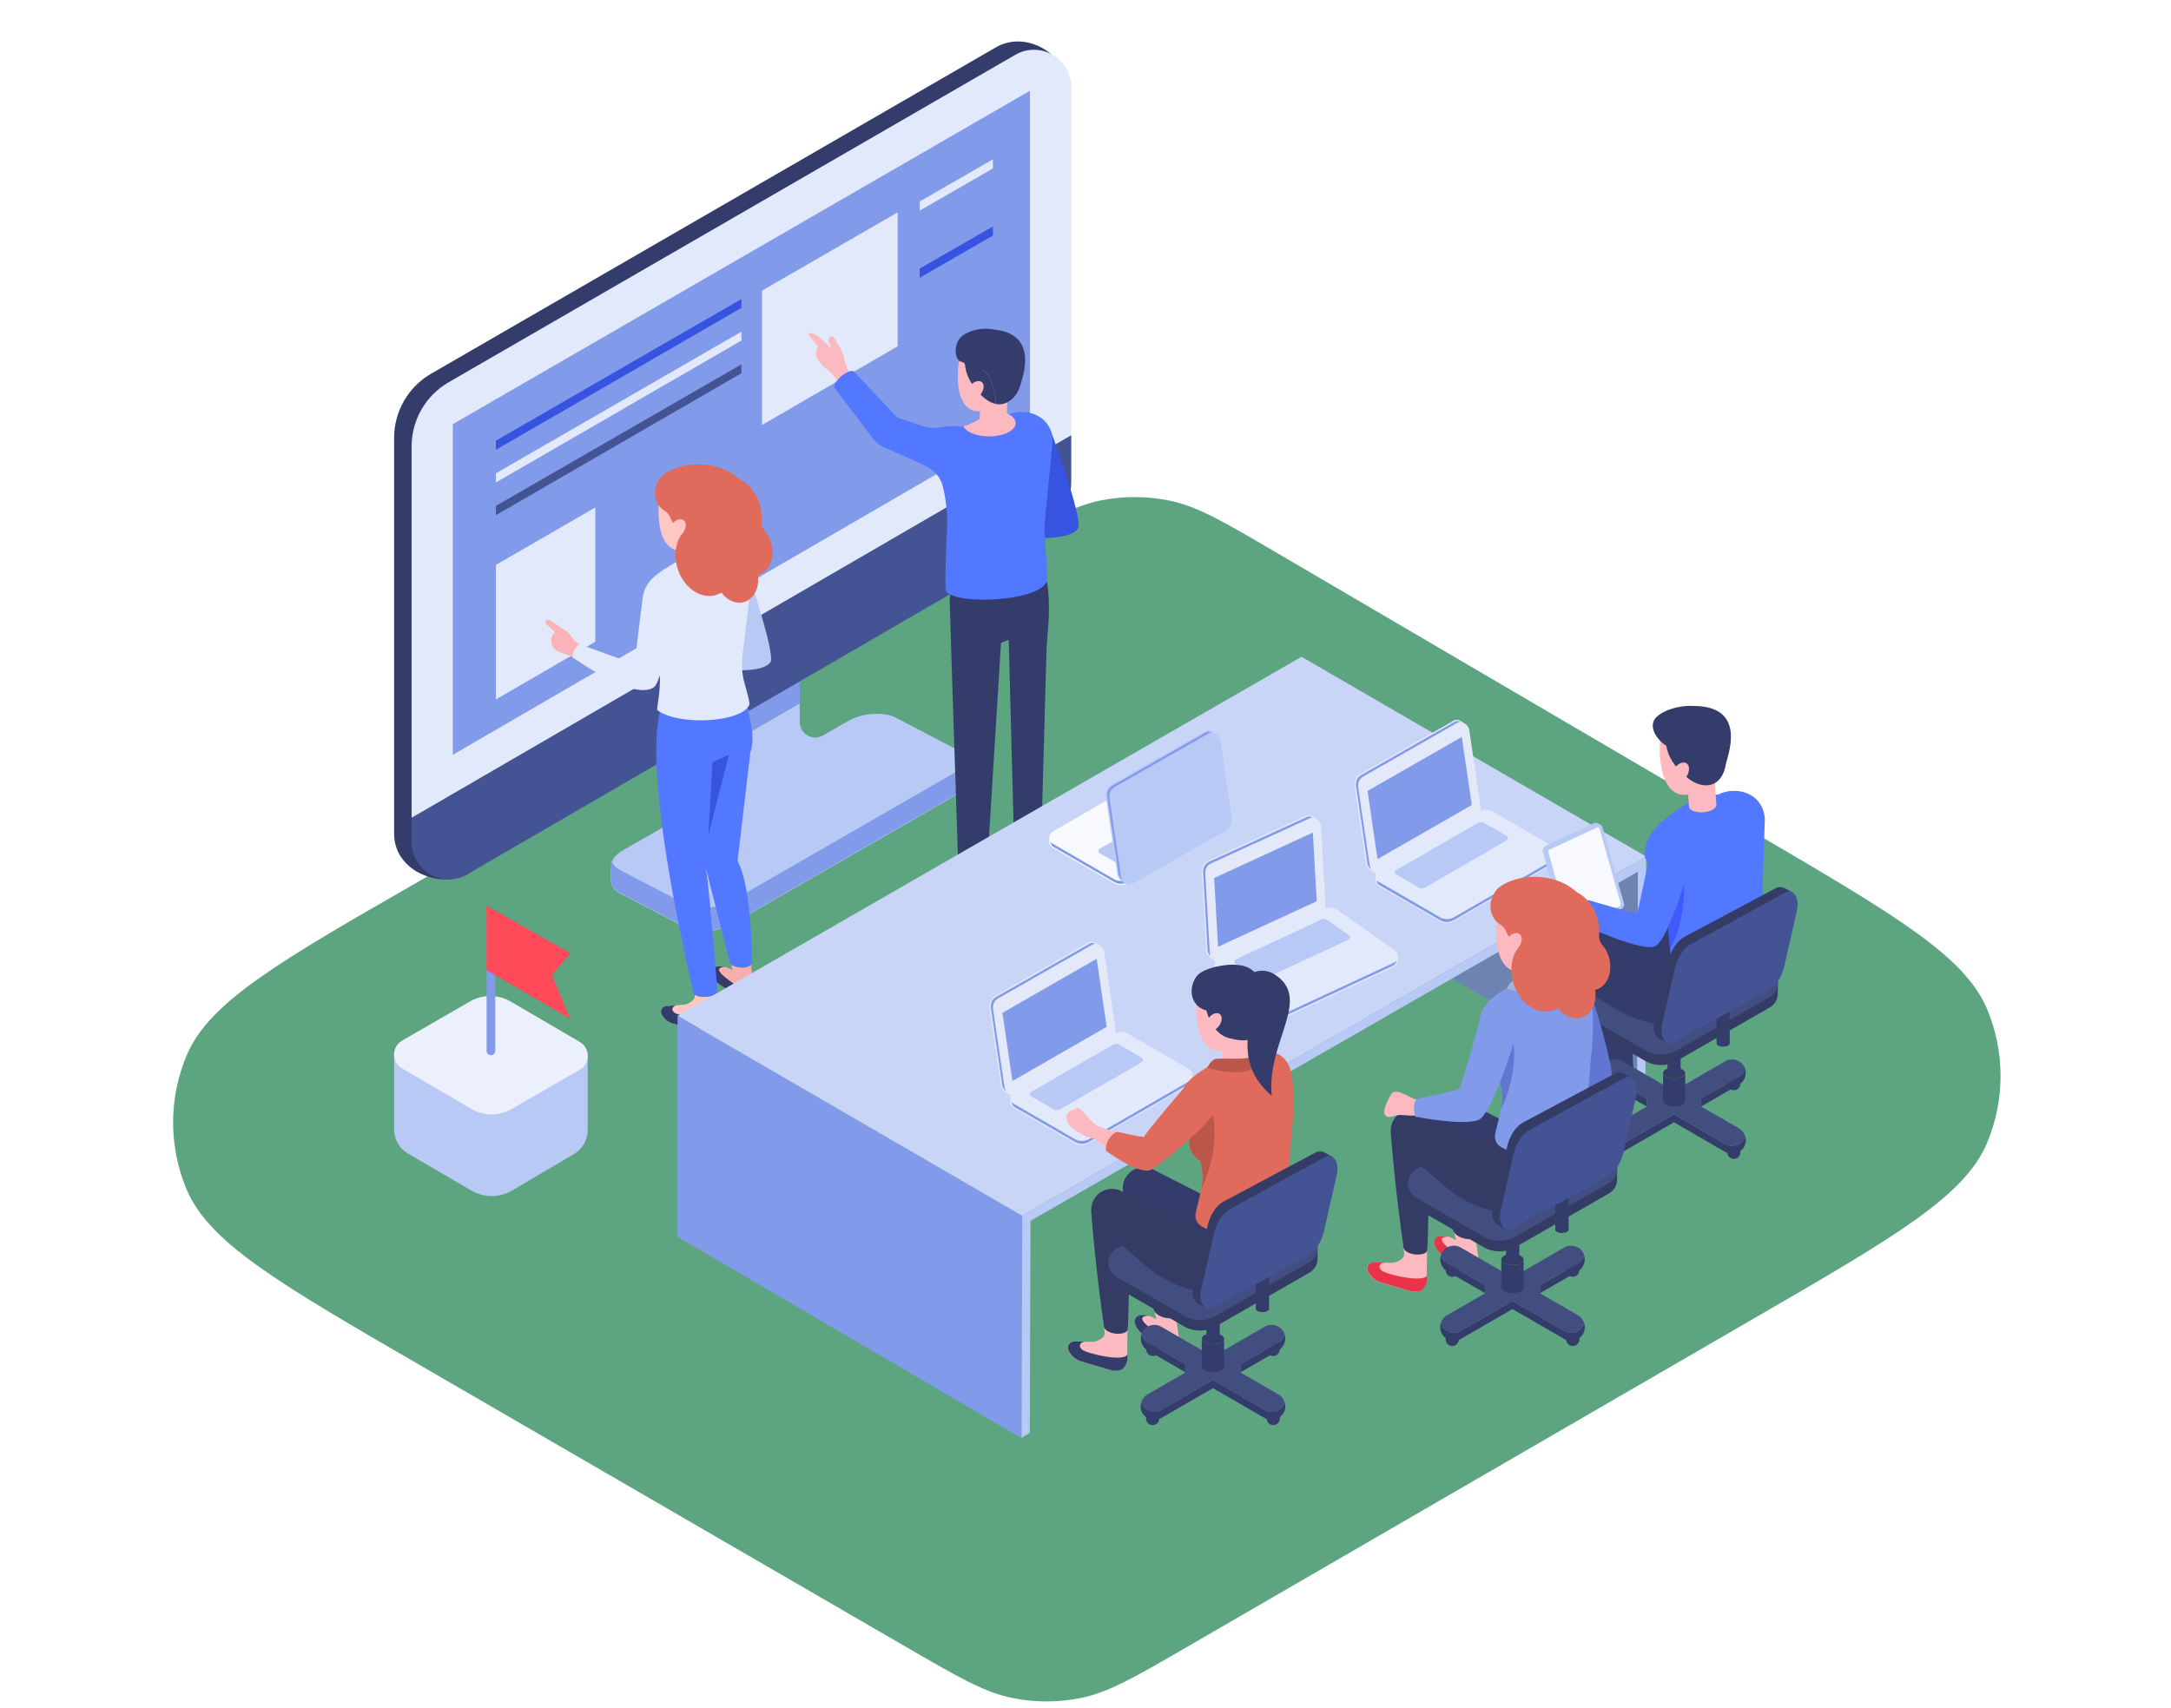 <svg width="314" height="247" viewBox="0 0 314 247" fill="none" xmlns="http://www.w3.org/2000/svg">
<g filter="url(#filter0_d_2_1159)">
<path d="M60.903 122.302L143.876 74.689C151.45 70.343 155.236 68.17 159.267 67.373C162.543 66.726 165.915 66.741 169.185 67.418C173.209 68.252 176.976 70.459 184.509 74.873L254.036 115.613C274.155 127.402 284.214 133.297 287.431 141.033C290.001 147.215 289.984 154.169 287.384 160.339C284.131 168.06 274.043 173.906 253.868 185.598L253.868 185.598L171.675 233.23L171.675 233.23C164.123 237.606 160.348 239.794 156.322 240.608C153.05 241.27 149.679 241.269 146.407 240.607C142.381 239.792 138.606 237.604 131.055 233.226L60.748 192.467C40.394 180.667 30.217 174.767 26.971 167.001C24.378 160.797 24.393 153.81 27.014 147.618C30.294 139.866 40.497 134.012 60.903 122.302L60.903 122.302Z" fill="#5DA481"/>
</g>
<g clip-path="url(#clip0_2_1159)">
<path d="M88.371 125.643L88.428 125.585C88.199 124.729 88.771 123.758 90.114 122.987L98.275 118.304C99.661 117.505 100.519 116.02 100.519 114.421V110.509L115.668 101.728V104.441C115.668 106.168 117.54 107.239 119.027 106.383L122.628 104.312C124.701 103.113 127.816 102.899 129.574 103.813L139.064 108.781C139.864 109.195 140.222 109.795 140.207 110.423C140.222 110.423 140.222 112.679 140.222 112.679C140.222 113.436 139.593 114.249 138.435 114.92L105.978 133.609C103.906 134.808 100.79 135.023 99.032 134.109L89.528 129.14C88.028 128.227 88.342 126.985 88.342 125.671L88.371 125.643Z" fill="#B8C9F5"/>
<path d="M100.519 108.61V95.532L115.668 88.165V101.714L100.519 110.495V108.61Z" fill="#819BEA"/>
<path d="M100.505 108.667V95.589L103.034 94.361V112.893C103.034 114.492 102.177 115.977 100.79 116.776L99.032 117.79C99.962 116.948 100.519 115.749 100.519 114.478V108.667H100.505Z" fill="#81A0EA"/>
<path d="M88.428 125.543C88.356 125.243 88.399 124.929 88.514 124.615C88.671 125.043 88.985 125.429 89.543 125.771L99.047 130.74C100.805 131.668 103.92 131.439 105.993 130.24L138.45 111.551C139.336 111.037 139.907 110.438 140.122 109.838C140.179 110.009 140.207 110.181 140.207 110.352C140.222 110.352 140.222 112.608 140.222 112.608C140.222 113.364 139.593 114.178 138.435 114.849L105.978 133.538C103.906 134.737 100.79 134.951 99.032 134.038L89.528 129.069C88.028 128.141 88.342 126.913 88.342 125.6L88.399 125.543H88.428Z" fill="#819BEA"/>
<path d="M154.456 12.568L152.413 68.334C152.413 72.175 150.369 75.715 147.053 77.643L67.619 126.442C64.032 128.527 57 126.285 57 120.546V63.351C57 59.511 59.044 55.956 62.374 54.043L144.324 6.685C149.04 4.344 154.456 8.413 154.456 12.568Z" fill="#343C6B"/>
<path d="M154.942 62.923V69.576C154.942 73.417 152.899 76.957 149.583 78.885L67.619 126.442C64.032 128.527 59.53 125.942 59.53 121.788V118.29L154.942 62.923Z" fill="#445393"/>
<path d="M59.53 64.593C59.53 60.753 61.573 57.198 64.903 55.285L146.853 7.927C150.44 5.857 154.942 8.441 154.942 12.582V62.923L59.53 118.29V64.593Z" fill="#E2E9FB"/>
<path d="M148.968 13.124V60.739L65.489 109.181V61.352L148.968 13.124Z" fill="#819BEA"/>
<path d="M71.721 81.712V101.171L86.098 92.834V73.402L71.721 81.712Z" fill="#E2E9FB"/>
<path d="M129.832 30.714L110.223 42.035V61.467L129.832 50.088V30.714Z" fill="#E2E9FB"/>
<path d="M107.236 43.249L71.721 63.737V65.064L107.236 44.534V43.249Z" fill="#3754E0"/>
<path d="M107.236 47.975L71.721 68.463V69.79L107.236 49.26V47.975Z" fill="#E2E9FB"/>
<path d="M107.236 52.7L71.721 73.174V74.516L107.236 53.985V52.7Z" fill="#445393"/>
<path d="M143.609 23.047V24.36L133.019 30.471V29.143L143.609 23.047Z" fill="#E2E9FB"/>
<path d="M143.609 32.755V34.069L133.019 40.179V38.852L143.609 32.755Z" fill="#3754E0"/>
<path d="M118.141 50.502C118.227 50.345 118.298 50.217 118.298 50.217C118.141 49.745 116.812 48.546 117.026 48.289C117.641 47.504 120.299 50.516 120.299 50.516C120.299 50.516 120.013 49.703 119.899 49.446C119.77 49.146 119.87 48.817 120.042 48.703C120.37 48.475 120.728 48.874 120.799 49.089L121.785 50.845C121.914 51.087 122.014 51.344 122.057 51.601L122.157 52.13C122.271 52.715 122.771 53.772 122.914 54.171L122.285 56.556C122.142 56.213 120.513 54.214 120.227 53.971C119.813 53.643 119.37 53.286 118.998 52.886C118.998 52.886 118.098 51.944 118.041 51.473C117.955 51.13 118.012 50.773 118.169 50.473L118.141 50.502Z" fill="#FCBAC0"/>
<path d="M143.923 122.816C143.923 122.816 143.923 123.815 145.152 124.715C145.324 124.843 145.567 125 145.81 125.157C146.51 125.6 147.439 126.399 148.039 126.97C148.368 127.284 148.754 127.513 149.254 127.527C149.997 127.57 150.655 127.327 150.569 126.199C150.569 126.128 150.555 125.985 150.54 125.857L150.512 125.671C150.498 125.585 150.455 123.501 150.44 123.458C150.355 123.829 149.826 122.359 149.497 122.345C149.011 122.316 149.068 123.487 148.74 123.187C148.139 122.616 147.511 122.873 145.867 122.045L145.553 121.988C144.281 121.845 144.081 122.259 143.952 122.644C143.938 122.701 143.923 122.759 143.909 122.816H143.923Z" fill="#445393"/>
<path d="M134.333 127.97C134.333 127.97 135.491 127.855 135.877 127.841C136.777 127.813 138.764 127.242 139.379 127.67C140.079 128.155 141.651 128.569 141.665 127.256L142.566 127.541C142.58 127.827 142.666 129.44 142.666 129.554C142.694 130.04 142.594 130.525 142.337 130.939C141.737 131.867 139.907 131.325 138.85 131.111L135.705 130.682C134.562 130.454 133.819 129.654 133.605 128.955C133.547 128.484 133.876 128.055 134.333 127.97Z" fill="#445393"/>
<path d="M151.026 82.84L151.398 84.196C151.484 84.539 151.555 84.881 151.584 85.224C151.741 86.852 151.755 88.493 151.641 90.135L151.369 93.719L150.555 123.13C150.641 124.315 146.682 124.429 146.696 123.016L145.896 92.534L144.781 92.976L142.651 127.399C142.651 128.612 138.707 128.726 138.664 127.27C138.664 127.27 137.492 92.291 137.363 86.794C137.263 82.925 144.295 83.968 144.295 83.796L140.651 80.955L150.998 82.854L151.026 82.84Z" fill="#343C6B"/>
<path d="M141.194 76.957C141.194 76.957 154.099 79.256 155.914 76.429C156.729 75.159 151.941 62.209 151.941 62.209L150.798 60.796L147.568 61.724C147.139 61.838 146.51 61.195 146.51 61.195C147.039 62.923 149.826 71.375 150.483 73.345C150.583 73.659 141.051 74.302 141.051 74.302C141.78 74.502 141.88 76.658 141.194 76.957Z" fill="#3754E0"/>
<path d="M151.098 77.143L151.484 83.711C151.312 87.037 137.892 87.651 136.82 85.424C136.62 84.996 136.82 79.884 136.977 76.529C137.063 74.588 136.892 72.632 136.449 70.718C136.42 70.633 136.406 70.533 136.377 70.433C136.091 69.177 135.262 68.12 134.119 67.535C132.461 66.678 129.017 65.236 127.916 64.736C127.23 64.436 126.644 63.951 126.201 63.351L120.742 56.17C120.142 55.442 122.771 53.186 123.486 53.729L129.803 60.41L133.476 61.624C134.291 61.895 135.148 61.967 135.977 61.809C137.592 61.495 139.236 61.724 139.336 61.681C139.893 61.524 140.436 61.281 140.951 60.996C141.379 60.753 141.694 60.582 141.694 60.582L141.765 60.553L144.009 59.354L144.181 59.268C144.266 59.225 144.638 59.397 145.01 59.568C145.395 59.754 145.781 59.939 145.91 59.939C146.424 59.754 146.939 59.639 147.439 59.596C147.639 59.582 147.839 59.596 148.039 59.596C150.183 59.697 152.327 61.153 152.227 64.022L151.112 75.487C151.055 76.044 151.055 76.572 151.084 77.129L151.098 77.143Z" fill="#5278FF"/>
<path d="M146.896 61.21C146.896 62.266 145.181 63.123 143.052 63.123C141.265 63.123 139.75 62.509 139.336 61.681C139.893 61.51 140.436 61.281 140.951 60.996C141.379 60.753 141.694 60.582 141.694 60.582L141.765 60.553L144.009 59.354C144.366 59.397 144.709 59.468 145.024 59.554C145.367 59.654 145.667 59.782 145.924 59.925C146.539 60.267 146.896 60.71 146.896 61.196V61.21Z" fill="#FCBAC0"/>
<path d="M138.707 56.498C139.35 59.682 141.465 59.982 143.452 59.026C145.667 57.955 147.025 55.356 147.153 53.457C147.353 50.559 145.524 48.675 143.123 48.503C137.649 48.132 138.478 55.399 138.707 56.498V56.498Z" fill="#FCBAC0"/>
<path d="M145.81 54.999L145.581 61.31C145.581 61.609 145.281 61.881 144.781 62.038C143.909 62.323 142.694 62.209 142.051 61.767C141.794 61.581 141.68 61.381 141.68 61.167L141.894 54.856L145.796 54.999H145.81Z" fill="#FCBAC0"/>
<path d="M143.295 52.529C142.594 53.443 141.565 53.914 140.579 53.871C140.265 53.871 139.95 53.086 139.55 52.615C139.293 52.315 138.893 52.329 138.721 52.187C138.006 51.558 137.906 49.274 139.493 48.36C141.051 47.461 142.623 47.447 143.709 47.661C143.866 47.689 142.851 48.175 142.98 48.275C144.223 49.217 144.352 51.13 143.295 52.529Z" fill="#343C6B"/>
<path d="M143.938 57.284L143.466 55.399C143.337 54.899 143.094 54.443 142.751 54.071C142.394 53.686 141.951 53.4 141.451 53.229L139.564 52.615C139.679 54.2 140.35 55.513 141.822 57.069C142.537 57.812 143.294 58.269 144.023 58.426V58.126C144.038 57.84 144.023 57.555 143.952 57.284H143.938Z" fill="#343C6B"/>
<path d="M143.709 47.661C141.408 47.447 139.536 49.345 139.521 52.115C139.521 52.286 139.521 52.444 139.55 52.615L141.437 53.229C141.937 53.386 142.394 53.686 142.737 54.071C143.08 54.442 143.337 54.913 143.452 55.399L143.923 57.283C143.995 57.555 144.023 57.84 144.009 58.126V58.426C145.41 58.74 147.025 57.698 147.568 55.727C147.854 54.685 150.369 48.26 143.695 47.661H143.709Z" fill="#343C6B"/>
<path d="M140.279 55.827C139.75 56.484 139.664 57.283 140.093 57.626C140.522 57.969 141.294 57.712 141.808 57.069C142.337 56.413 142.423 55.613 141.994 55.27C141.565 54.928 140.793 55.185 140.279 55.827Z" fill="#FCBAC0"/>
<path d="M101.248 110.452L102.12 124.886C102.162 125.671 102.291 126.456 102.52 127.213L105.95 140.334C105.55 140.091 104.964 139.82 104.563 139.791C104.421 139.791 104.278 139.777 104.135 139.777H103.892C103.477 139.777 103.134 140.048 103.006 140.434C102.991 140.491 102.977 140.548 102.963 140.605C102.963 140.605 102.963 141.576 104.149 142.447C104.32 142.575 104.549 142.718 104.792 142.875C105.464 143.303 106.093 143.789 106.664 144.346C106.993 144.645 107.35 144.86 107.836 144.888C108.565 144.931 109.151 144.331 109.108 143.603C109.108 143.532 109.094 143.403 109.08 143.261L109.051 143.089C109.051 143.018 109.037 142.975 109.023 142.918C108.98 142.618 108.922 142.275 108.88 141.961C108.765 141.248 108.694 140.534 108.665 139.82C108.508 136.707 108.008 128.884 106.679 124.543L108.522 108.867L101.248 110.437V110.452Z" fill="#F8AFAC"/>
<path d="M96.317 145.531L98.647 145.345C99.275 145.345 99.876 145.059 100.29 144.588C100.476 144.374 100.547 144.089 100.49 143.803C99.204 138.206 92.773 108.41 95.974 101.657C99.561 94.104 107.336 100.115 107.336 100.115C107.336 100.115 109.68 105.655 108.522 108.881C107.493 111.779 102.963 112.979 102.963 112.979L102.162 126.071C102.934 130.768 103.62 145.131 103.877 146.516C103.992 147.144 103.863 148.015 103.606 148.415C103.02 149.286 101.705 148.986 100.676 148.772L97.646 148.172C96.531 147.943 95.802 147.173 95.602 146.487C95.545 146.03 95.86 145.616 96.317 145.531V145.531Z" fill="#FEC7C4"/>
<path d="M102.991 140.448C102.991 140.448 102.963 140.562 102.948 140.619C102.948 140.619 102.948 141.205 103.506 141.876C103.463 141.262 103.42 140.619 103.377 139.948C103.191 140.062 103.049 140.234 102.977 140.448H102.991Z" fill="#535873"/>
<path d="M102.948 140.605C102.948 140.605 102.948 141.576 104.135 142.447C104.306 142.575 104.535 142.718 104.778 142.875C105.45 143.303 106.078 143.789 106.65 144.346C106.979 144.645 107.336 144.86 107.822 144.888C108.551 144.931 109.194 144.688 109.094 143.603C109.094 143.532 109.08 143.403 109.065 143.261L109.037 143.089C109.023 143.004 109.023 142.961 109.008 142.918C108.922 143.289 108.522 143.375 108.208 143.36C107.736 143.332 107.307 143.218 106.993 142.918C106.407 142.375 102.262 140.005 104.835 139.848L104.535 139.805C103.306 139.663 103.106 140.062 102.977 140.448C102.963 140.505 102.948 140.562 102.934 140.619L102.948 140.605Z" fill="#343C6B"/>
<path d="M108.522 108.881C108.98 107.596 108.894 105.954 108.608 104.441C108.194 102.128 107.336 100.115 107.336 100.115C107.336 100.115 99.847 94.261 95.974 101.657C95.602 102.371 95.331 103.299 95.174 104.427C93.487 115.363 100.319 143.689 100.319 143.689C100.419 143.889 100.676 144.032 101.005 144.117C101.062 144.146 101.133 144.16 101.191 144.16C102.062 144.317 103.32 144.132 103.777 143.575C103.777 143.575 102.634 128.869 102.162 126.057V125.7C102.248 126.199 102.362 126.699 102.505 127.199L105.621 139.42C105.764 139.591 106.107 139.763 106.521 139.863L106.722 139.906C107.45 140.048 108.336 139.977 108.737 139.434C108.737 139.434 108.851 128.641 106.679 124.529L108.522 108.853V108.881Z" fill="#5278FF"/>
<path d="M102.448 120.817L103.049 110.223L105.421 109.181L102.448 120.817Z" fill="#3754E0"/>
<path d="M96.317 145.531L97.803 145.402C97.203 145.573 97.003 146.116 97.618 146.53C98.304 147.001 103.849 147.786 103.877 146.501C103.906 146.758 103.92 146.958 103.92 147.058C103.949 147.529 103.849 148.001 103.606 148.4C103.034 149.314 101.705 148.971 100.676 148.757L97.646 148.158C96.531 147.929 95.802 147.158 95.602 146.473C95.545 146.016 95.86 145.602 96.317 145.516V145.531Z" fill="#343C6B"/>
<path d="M97.903 95.946C97.903 95.946 109.709 98.33 111.438 95.775C112.21 94.632 107.936 82.04 107.936 82.04L107.065 81.298L104.078 82.083C103.677 82.183 103.12 81.569 103.12 81.569C103.577 83.168 105.95 90.992 106.507 92.819C106.593 93.105 97.818 93.505 97.818 93.505C98.475 93.704 98.532 95.689 97.889 95.946H97.903Z" fill="#B8C9F5"/>
<path d="M102.963 81.64C102.348 82.326 101.491 82.768 100.547 82.868C100.133 82.868 99.733 82.811 99.347 82.711C98.632 82.511 97.403 82.111 96.789 81.912C96.989 81.783 97.203 81.654 97.418 81.526L98.161 81.098L100.848 79.541L102.534 80.127C103.163 80.341 103.392 81.141 102.948 81.64H102.963Z" fill="#FBB2B8"/>
<path d="M95.517 76.643C96.303 79.913 98.504 80.141 100.519 79.085C102.777 77.9 104.078 75.159 104.149 73.188C104.249 70.19 102.291 68.291 99.804 68.206C94.116 68.02 95.245 75.515 95.517 76.643V76.643Z" fill="#FEC7C4"/>
<path d="M102.82 74.83V81.383C102.82 81.683 102.534 81.983 102.019 82.168C101.119 82.497 99.861 82.411 99.19 81.983C98.918 81.812 98.79 81.597 98.79 81.383V74.83H102.82V74.83Z" fill="#FBB2B8"/>
<path d="M84.898 93.619L83.64 95.66C82.897 95.147 82.44 94.818 82.44 94.818C82.097 94.732 81.339 94.547 80.624 94.19C79.653 93.69 79.41 92.391 80.139 91.577L80.267 91.434C80.267 91.434 79.381 90.635 79.181 90.449C78.952 90.249 78.852 90.021 78.938 89.85C79.124 89.521 79.467 89.678 79.753 89.864C80.296 90.235 81.925 91.32 81.925 91.32C82.139 91.477 82.325 91.649 82.483 91.863L82.783 92.277C83.126 92.734 83.583 93.091 84.112 93.305C84.112 93.305 84.398 93.433 84.883 93.633L84.898 93.619Z" fill="#FBB2B8"/>
<path d="M107.708 92.248L108.122 88.765L108.694 84.025C108.722 80.684 106.436 79.342 104.135 79.642C103.692 79.699 103.249 79.813 102.82 79.999C102.634 80.07 101.276 79.313 101.091 79.413L100.862 79.542L98.732 80.769L98.161 81.098L97.418 81.526C97.203 81.655 97.003 81.783 96.789 81.912L96.66 81.983C95.617 82.611 94.759 83.211 94.13 83.91C93.501 84.61 93.087 85.424 92.944 86.495C92.944 86.495 91.944 94.832 91.772 95.789C91.701 96.189 83.855 93.162 83.855 93.162C83.34 93.348 82.711 94.547 82.84 95.075C82.84 95.075 91.672 101.528 94.602 99.387C94.859 99.201 95.145 98.559 95.431 97.659C95.545 100.215 94.974 102.285 95.059 102.713C98.218 105.069 107.336 104.484 108.379 101.943C108.522 101.6 107.751 99.187 107.522 98.159C107.079 96.203 107.465 94.219 107.708 92.22V92.248Z" fill="#E2E9FB"/>
<path d="M95.445 69.219C96.932 67.206 102.634 65.95 106.564 68.977C106.764 69.134 106.936 69.319 107.165 69.433C108.151 69.962 109.037 70.89 109.594 72.146C110.08 73.231 110.252 74.373 110.152 75.43C110.109 75.93 110.28 76.401 110.609 76.786C110.88 77.1 111.123 77.471 111.309 77.9C112.095 79.642 111.781 81.626 110.638 82.611C110.495 82.725 110.352 82.84 110.194 82.925C110.009 83.025 109.809 83.111 109.608 83.154C109.809 84.51 109.423 85.824 108.551 86.566C108.408 86.68 108.265 86.794 108.108 86.88C106.864 87.565 105.321 87.037 104.335 85.709C104.292 85.738 104.249 85.766 104.192 85.795C102.134 86.923 99.504 85.666 98.289 82.997C97.517 81.269 97.517 79.356 98.204 77.928C98.318 77.7 98.447 77.486 98.575 77.272C97.861 76.572 97.303 75.701 96.932 74.83C96.774 74.445 96.503 74.116 96.145 73.902C96.074 73.859 96.003 73.817 95.945 73.774C94.573 72.803 94.316 70.733 95.445 69.191V69.219Z" fill="#E06A5B"/>
<path d="M97.117 75.901C96.589 76.6 96.531 77.428 96.989 77.771C97.446 78.114 98.232 77.828 98.747 77.129C99.275 76.429 99.333 75.601 98.875 75.258C98.418 74.916 97.632 75.201 97.117 75.901Z" fill="#FEC7C4"/>
</g>
<g clip-path="url(#clip1_2_1159)">
<path d="M85 152.744L82.257 153.841L73.796 148.884C71.991 147.839 69.779 147.839 67.974 148.884L59.62 153.7L57 152.531V163.368C57 164.802 57.761 166.13 59 166.856L68.204 172.221C70.009 173.266 72.221 173.266 74.026 172.221L83.018 166.927C84.257 166.201 85 164.873 85 163.456V152.726V152.744Z" fill="#B8C9F5"/>
<path d="M83.832 154.744L74.009 160.411C72.204 161.455 69.991 161.455 68.186 160.411L58.168 154.55C56.611 153.647 56.611 151.416 58.168 150.513L67.991 144.846C68.664 144.457 69.389 144.209 70.15 144.121C70.646 144.05 71.159 144.05 71.655 144.121C72.398 144.209 73.142 144.457 73.814 144.846L83.85 150.707C84.115 150.867 84.345 151.061 84.522 151.292C85.354 152.354 85.142 154.001 83.85 154.744H83.832Z" fill="#EBF0FC"/>
<path d="M71 152.637C71.354 152.637 71.637 152.354 71.637 152V133.868L70.38 133.196V152C70.38 152.354 70.664 152.637 71.018 152.637H71Z" fill="#819BEA"/>
<path d="M70.363 131V140.314L82.487 147.379L79.832 141.075L82.487 137.87L70.363 131Z" fill="#FF4A59"/>
</g>
<path d="M231.311 121.455L203.257 137.744L236.791 156.771L236.907 124.611L231.311 121.455Z" fill="#6D83B1"/>
<path d="M98 146.939V178.91L147.729 208L147.845 175.855L98 146.939Z" fill="#819BEA"/>
<path d="M238.092 123.902L188.247 95L98 146.939L147.845 175.855L238.092 123.902Z" fill="#C8D5F7"/>
<path d="M147.845 175.855L147.744 207.986L148.944 207.247L149.045 176.593L236.892 126.088L236.791 156.771L237.991 156.032L238.092 123.902L147.845 175.855Z" fill="#B8C9F5"/>
<path d="M144.779 156.988L143.145 145.896C143.03 145.1 143.319 144.405 143.912 144.058L157.49 136.311C157.794 136.137 158.155 136.181 158.473 136.369L158.531 136.412L158.864 136.629C159.283 136.818 159.645 137.238 159.717 137.73L161.337 148.792C161.452 149.574 161.163 150.269 160.57 150.617L146.992 158.392C146.703 158.566 146.341 158.523 146.023 158.349C146.023 158.364 145.43 157.987 145.43 157.987C145.098 157.77 144.823 157.408 144.765 156.988H144.779Z" fill="#E4E9F9"/>
<path d="M143.319 145.911C143.203 145.187 143.478 144.535 144.027 144.231L157.606 136.485C157.736 136.412 157.866 136.383 158.025 136.398C158.155 136.398 158.3 136.456 158.416 136.528C158.271 136.528 158.141 136.557 158.011 136.629L144.432 144.376C143.767 144.752 143.521 145.259 143.666 146.215L145.3 157.306C145.329 157.495 145.401 157.668 145.502 157.828C145.213 157.639 145.011 157.335 144.967 157.002L143.333 145.911H143.319Z" fill="#819BEA"/>
<path d="M160.064 148.532L158.618 138.686L144.982 146.505L146.428 156.365L160.064 148.532Z" fill="#819BEA"/>
<path d="M146.139 158.841C146.139 158.479 146.298 158.117 146.645 157.915L149.768 156.105L158.546 151.022L161.12 149.531C161.756 149.169 162.522 149.169 163.159 149.531L171.965 154.628C172.327 154.845 172.5 155.221 172.471 155.583V156.148C172.471 156.481 172.298 156.8 171.965 156.988L157.476 165.357C156.839 165.719 156.073 165.719 155.437 165.357L146.63 160.275C146.312 160.101 146.153 159.782 146.124 159.478C146.124 159.406 146.124 159.377 146.124 159.363V158.856L146.139 158.841Z" fill="#E2E9FB"/>
<path d="M146.659 159.681L155.466 164.764C156.102 165.126 156.868 165.126 157.505 164.764L171.994 156.394C172.139 156.307 172.254 156.206 172.327 156.076C172.312 156.438 172.153 156.684 171.907 156.843L157.418 165.212C157.129 165.372 156.81 165.459 156.492 165.459C156.174 165.459 155.842 165.372 155.552 165.212L146.746 160.13C146.5 159.985 146.356 159.739 146.327 159.464C146.413 159.493 146.515 159.609 146.659 159.681V159.681Z" fill="#819BEA"/>
<path d="M165.111 152.991L161.799 151.08C161.568 150.95 161.264 150.95 161.033 151.08L149.161 157.929C148.901 158.074 148.901 158.45 149.161 158.595L152.472 160.506C152.704 160.637 153.007 160.637 153.239 160.506L165.111 153.658C165.371 153.513 165.371 153.136 165.111 152.991V152.991Z" fill="#B8C9F5"/>
<path d="M197.574 124.901L195.94 113.809C195.825 113.013 196.114 112.318 196.707 111.97L210.285 104.224C210.589 104.05 210.95 104.093 211.268 104.282L211.326 104.325L211.659 104.542C212.078 104.73 212.44 105.15 212.512 105.643L214.132 116.705C214.247 117.487 213.958 118.182 213.365 118.53L199.787 126.305C199.498 126.479 199.136 126.436 198.818 126.262C198.818 126.276 198.225 125.9 198.225 125.9C197.893 125.683 197.618 125.321 197.56 124.901H197.574Z" fill="#E4E9F9"/>
<path d="M196.128 113.809C196.013 113.085 196.287 112.434 196.837 112.13L210.415 104.383C210.545 104.311 210.676 104.282 210.835 104.296C210.965 104.296 211.109 104.354 211.225 104.426C211.08 104.426 210.95 104.455 210.82 104.528L197.242 112.274C196.577 112.651 196.331 113.158 196.475 114.113L198.109 125.205C198.138 125.393 198.211 125.567 198.312 125.726C198.023 125.538 197.82 125.234 197.777 124.901L196.143 113.809H196.128Z" fill="#819BEA"/>
<path d="M212.874 116.445L211.427 106.598L197.791 114.403L199.237 124.264L212.874 116.445Z" fill="#819BEA"/>
<path d="M198.948 126.74C198.948 126.378 199.107 126.016 199.454 125.813L202.578 124.003L211.355 118.921L213.929 117.429C214.565 117.067 215.332 117.067 215.968 117.429L224.774 122.526C225.136 122.729 225.309 123.12 225.281 123.482V124.046C225.281 124.379 225.107 124.698 224.774 124.886L210.285 133.256C209.649 133.618 208.882 133.618 208.246 133.256L199.44 128.173C199.122 127.999 198.963 127.681 198.934 127.377C198.934 127.304 198.934 127.275 198.934 127.261V126.754L198.948 126.74Z" fill="#E2E9FB"/>
<path d="M199.454 127.58L208.261 132.676C208.897 133.038 209.663 133.038 210.3 132.676L224.789 124.307C224.934 124.22 225.049 124.119 225.121 123.989C225.107 124.351 224.948 124.597 224.702 124.756L210.213 133.125C209.924 133.285 209.605 133.371 209.273 133.371C208.94 133.371 208.622 133.285 208.333 133.125L199.527 128.043C199.281 127.898 199.136 127.652 199.107 127.377C199.194 127.406 199.295 127.522 199.44 127.594L199.454 127.58Z" fill="#819BEA"/>
<path d="M217.906 120.904L214.594 118.993C214.363 118.863 214.059 118.863 213.828 118.993L201.956 125.842C201.696 125.987 201.696 126.363 201.956 126.508L205.267 128.419C205.499 128.55 205.802 128.55 206.034 128.419L217.906 121.57C218.166 121.426 218.166 121.049 217.906 120.904Z" fill="#B8C9F5"/>
<path d="M151.764 121.208C151.764 120.846 151.923 120.484 152.27 120.281L166.745 111.898C167.381 111.536 168.147 111.536 168.784 111.898L177.59 116.995C177.952 117.212 178.125 117.588 178.096 117.95V118.515C178.096 118.848 177.923 119.167 177.59 119.355L163.101 127.724C162.465 128.086 161.698 128.086 161.062 127.724L152.255 122.642C151.937 122.468 151.778 122.149 151.749 121.845C151.749 121.773 151.749 121.744 151.749 121.729V121.223L151.764 121.208Z" fill="#F7F9FF"/>
<path d="M152.284 122.048L161.091 127.145C161.727 127.507 162.493 127.507 163.13 127.145L177.619 118.776C177.764 118.689 177.879 118.587 177.952 118.457C177.937 118.819 177.778 119.065 177.532 119.224L163.043 127.594C162.754 127.753 162.436 127.84 162.117 127.84C161.799 127.84 161.467 127.753 161.178 127.594L152.371 122.511C152.125 122.367 151.981 122.12 151.952 121.845C152.039 121.874 152.14 121.99 152.284 122.062V122.048Z" fill="#819BEA"/>
<path d="M159.066 123.424L162.378 125.335C162.609 125.465 162.913 125.465 163.144 125.335L175.016 118.486C175.276 118.341 175.276 117.965 175.016 117.82L171.705 115.909C171.473 115.778 171.17 115.778 170.938 115.909L159.066 122.757C158.806 122.902 158.806 123.279 159.066 123.424V123.424Z" fill="#B8C9F5"/>
<path d="M161.597 126.435L159.963 115.344C159.847 114.548 160.136 113.853 160.729 113.505L174.308 105.758C174.611 105.585 174.973 105.628 175.291 105.816L175.349 105.86L175.681 106.077C176.101 106.265 176.462 106.685 176.534 107.177L178.154 118.24C178.27 119.022 177.981 119.717 177.388 120.064L163.809 127.84C163.52 128.014 163.159 127.97 162.84 127.797C162.84 127.811 162.248 127.435 162.248 127.435C161.915 127.217 161.64 126.855 161.582 126.435H161.597Z" fill="#B8C9F5"/>
<path d="M160.151 115.344C160.035 114.62 160.31 113.968 160.859 113.664L174.438 105.918C174.568 105.845 174.698 105.816 174.857 105.831C174.987 105.831 175.132 105.889 175.248 105.961C175.103 105.961 174.973 105.99 174.843 106.062L161.264 113.809C160.599 114.186 160.353 114.692 160.498 115.648L162.132 126.74C162.161 126.928 162.233 127.102 162.334 127.261C162.045 127.073 161.843 126.768 161.799 126.435L160.165 115.344H160.151Z" fill="#819BEA"/>
<path d="M174.467 137.426L173.83 126.233C173.787 125.436 174.134 124.756 174.756 124.481L188.97 117.979C189.289 117.835 189.65 117.921 189.939 118.124L189.997 118.168L190.315 118.414C190.706 118.631 191.038 119.08 191.067 119.587L191.703 130.751C191.747 131.547 191.4 132.213 190.778 132.503L176.563 139.047C176.26 139.192 175.898 139.12 175.595 138.917C175.595 138.932 175.031 138.512 175.031 138.512C174.712 138.266 174.481 137.889 174.452 137.455L174.467 137.426Z" fill="#E4E9F9"/>
<path d="M174.004 126.262C173.961 125.523 174.279 124.915 174.857 124.655L189.072 118.153C189.202 118.095 189.346 118.081 189.491 118.11C189.621 118.139 189.751 118.197 189.881 118.269C189.737 118.269 189.607 118.269 189.477 118.341L175.262 124.843C174.553 125.147 174.279 125.654 174.337 126.595L174.973 137.788C174.973 137.976 175.045 138.164 175.117 138.323C174.843 138.106 174.669 137.788 174.655 137.455L174.018 126.262H174.004Z" fill="#819BEA"/>
<path d="M190.445 130.36L189.881 120.427L175.609 127L176.173 136.948L190.445 130.36Z" fill="#819BEA"/>
<path d="M175.667 139.395C175.681 139.033 175.884 138.685 176.26 138.526L179.542 137.006L188.725 132.734L191.429 131.475C192.094 131.17 192.86 131.243 193.453 131.648L201.782 137.498C202.129 137.744 202.26 138.135 202.202 138.497L202.158 139.062C202.115 139.395 201.913 139.699 201.58 139.858L186.411 146.91C185.746 147.214 184.979 147.142 184.387 146.736L176.072 140.886C175.783 140.684 175.638 140.365 175.638 140.047C175.638 139.974 175.638 139.945 175.638 139.931L175.681 139.424L175.667 139.395Z" fill="#E2E9FB"/>
<path d="M176.101 140.278L184.415 146.128C185.008 146.548 185.789 146.62 186.44 146.302L201.609 139.25C201.753 139.178 201.884 139.076 201.97 138.96C201.927 139.322 201.753 139.554 201.479 139.684L186.31 146.736C186.006 146.881 185.688 146.939 185.355 146.91C185.023 146.881 184.719 146.765 184.444 146.577L176.13 140.727C175.898 140.568 175.768 140.307 175.768 140.032C175.84 140.075 175.942 140.191 176.086 140.278H176.101Z" fill="#819BEA"/>
<path d="M195.073 135.254L191.935 133.053C191.703 132.893 191.414 132.865 191.168 132.98L178.747 138.758C178.472 138.888 178.443 139.25 178.689 139.424L181.827 141.625C182.058 141.784 182.348 141.813 182.593 141.697L195.029 135.92C195.304 135.789 195.333 135.427 195.087 135.254H195.073Z" fill="#B8C9F5"/>
<path d="M229.185 150.761C229.185 150.761 229.185 151.819 230.486 152.774C230.674 152.904 230.92 153.078 231.18 153.252C231.918 153.715 232.916 154.57 233.552 155.178C233.899 155.511 234.304 155.743 234.839 155.771C235.634 155.815 236.328 155.554 236.242 154.352C236.242 154.266 236.227 154.121 236.213 153.976L236.184 153.788C236.169 153.701 236.111 151.471 236.111 151.428C236.01 151.833 235.461 150.255 235.114 150.24C234.593 150.211 234.665 151.457 234.318 151.138C233.682 150.53 233.002 150.805 231.267 149.922L230.935 149.864C229.59 149.704 229.373 150.153 229.243 150.559C229.228 150.617 229.214 150.689 229.199 150.747L229.185 150.761Z" fill="#343C6B"/>
<path d="M219.482 156.177C219.482 156.177 220.754 156.047 221.188 156.032C222.186 155.989 224.384 155.366 225.064 155.844C225.845 156.38 227.58 156.829 227.594 155.381L228.578 155.699C228.592 156.003 228.679 157.813 228.693 157.929C228.722 158.465 228.621 159.015 228.332 159.464C227.681 160.506 225.642 159.898 224.471 159.667L220.986 159.203C219.713 158.943 218.889 158.059 218.658 157.277C218.6 156.756 218.947 156.278 219.467 156.191L219.482 156.177Z" fill="#343C6B"/>
<path d="M231.079 133.227L231.73 150.95C231.73 152.456 236.661 152.354 236.574 151.095L236.892 133.227H231.094H231.079Z" fill="#343C6B"/>
<path d="M224.022 155.641C224.022 156.886 228.491 157.625 228.809 156.003L231.036 137.628H223.675L224.008 155.641H224.022Z" fill="#343C6B"/>
<path d="M233.451 167.63C232.932 167.63 232.511 167.209 232.511 166.689C232.511 166.169 232.932 165.748 233.451 165.748C233.97 165.748 234.391 166.169 234.391 166.689C234.391 167.209 233.97 167.63 233.451 167.63Z" fill="#343C6B"/>
<path d="M250.774 167.63C250.255 167.63 249.834 167.209 249.834 166.689C249.834 166.169 250.255 165.748 250.774 165.748C251.293 165.748 251.714 166.169 251.714 166.689C251.714 167.209 251.293 167.63 250.774 167.63Z" fill="#343C6B"/>
<path d="M233.465 157.697C232.946 157.697 232.525 157.276 232.525 156.756C232.525 156.236 232.946 155.815 233.465 155.815C233.984 155.815 234.405 156.236 234.405 156.756C234.405 157.276 233.984 157.697 233.465 157.697Z" fill="#343C6B"/>
<path d="M250.774 157.697C250.255 157.697 249.834 157.276 249.834 156.756C249.834 156.236 250.255 155.815 250.774 155.815C251.293 155.815 251.714 156.236 251.714 156.756C251.714 157.276 251.293 157.697 250.774 157.697Z" fill="#343C6B"/>
<path d="M251.512 155.742L246.046 158.899V160.043L251.512 156.886C252.322 156.423 252.669 155.467 252.408 154.598C252.264 155.062 251.96 155.467 251.512 155.728V155.742Z" fill="#343C6B"/>
<path d="M232.713 155.742C232.265 155.482 231.961 155.076 231.817 154.613C231.556 155.467 231.903 156.423 232.713 156.901L238.179 160.057V158.914L232.713 155.757V155.742Z" fill="#343C6B"/>
<path d="M252.235 164.763C251.873 165.4 251.208 165.748 250.528 165.748C250.196 165.748 249.863 165.661 249.545 165.487L242.112 161.187L234.68 165.487C234.376 165.661 234.029 165.748 233.697 165.748C233.017 165.748 232.352 165.4 231.99 164.763C231.918 164.633 231.86 164.503 231.817 164.358C231.658 164.865 231.701 165.415 231.99 165.907C232.352 166.544 233.017 166.892 233.697 166.892C234.029 166.892 234.362 166.805 234.68 166.631L242.112 162.331L249.545 166.631C249.849 166.805 250.196 166.892 250.528 166.892C251.208 166.892 251.873 166.544 252.235 165.907C252.524 165.415 252.567 164.85 252.408 164.358C252.365 164.503 252.307 164.633 252.235 164.763V164.763Z" fill="#343C6B"/>
<path d="M233.697 165.733C234.029 165.733 234.362 165.647 234.68 165.473L242.112 161.172L249.545 165.473C249.849 165.647 250.196 165.733 250.528 165.733C251.208 165.733 251.873 165.386 252.235 164.749C252.307 164.618 252.365 164.474 252.408 164.343C252.264 163.88 251.96 163.475 251.512 163.214L246.046 160.057V158.913L251.512 155.757C251.96 155.496 252.264 155.091 252.408 154.627C252.365 154.483 252.307 154.352 252.235 154.222C251.685 153.281 250.485 152.962 249.545 153.498L242.112 157.798L234.68 153.498C233.74 152.948 232.54 153.281 231.99 154.222C231.918 154.352 231.86 154.497 231.817 154.627C231.961 155.091 232.265 155.496 232.713 155.757L238.179 158.913V160.057L232.713 163.214C232.265 163.475 231.961 163.88 231.817 164.343C231.86 164.488 231.918 164.618 231.99 164.749C232.352 165.386 233.017 165.733 233.697 165.733Z" fill="#424E7F"/>
<path d="M243.718 155.235C243.689 155.438 243.457 155.699 243.125 155.844C242.835 155.959 242.503 156.017 242.156 156.017C241.606 156.017 241.1 155.873 240.797 155.626C240.666 155.525 240.536 155.337 240.536 155.207V159.188C240.507 159.391 240.666 159.565 240.797 159.666C241.115 159.912 241.621 160.057 242.156 160.057C242.517 160.057 242.85 159.999 243.139 159.884C243.486 159.739 243.703 159.536 243.732 159.319C243.732 159.275 243.732 159.232 243.732 159.188C243.732 159.188 243.746 155.192 243.732 155.235H243.718Z" fill="#343C6B"/>
<path d="M243.124 155.829C242.835 155.945 242.503 156.003 242.156 156.003C241.606 156.003 241.1 155.858 240.796 155.612C240.666 155.511 240.507 155.337 240.536 155.134C240.565 154.932 240.782 154.714 241.129 154.57C241.418 154.454 241.751 154.396 242.098 154.396C242.647 154.396 243.153 154.541 243.457 154.787C243.587 154.888 243.746 155.062 243.717 155.265C243.688 155.467 243.472 155.684 243.124 155.815V155.829Z" fill="#343B65"/>
<path d="M241.158 155.018C241.144 155.134 241.23 155.236 241.317 155.308C241.505 155.453 241.809 155.54 242.141 155.54C242.358 155.54 242.561 155.496 242.72 155.438C242.922 155.351 243.052 155.236 243.081 155.105C243.081 155.076 243.081 145.389 243.081 145.389H241.173V155.033L241.158 155.018Z" fill="#343C6B"/>
<path d="M257.137 143.478V142.131L256.515 142.102C256.356 141.943 256.182 141.798 255.98 141.668L246.32 136.079C244.874 135.239 243.096 135.239 241.65 136.079L228.245 143.782C227.912 143.97 227.667 144.216 227.464 144.506L227.074 144.419V145.809C227.074 146.591 227.45 147.388 228.23 147.836L237.89 153.426C239.336 154.265 241.115 154.265 242.561 153.426L255.966 145.722C256.819 145.23 257.209 144.332 257.122 143.478H257.137Z" fill="#343B65"/>
<path d="M255.994 140.148L246.335 134.559C244.889 133.719 243.11 133.719 241.664 134.559L228.259 142.262C226.698 143.16 226.698 145.418 228.259 146.316L237.919 151.905C239.365 152.745 241.144 152.745 242.59 151.905L255.994 144.202C257.556 143.304 257.556 141.046 255.994 140.148V140.148Z" fill="#424E7F"/>
<path d="M242.315 133.82L241.129 143.551C239.972 143.131 238.859 142.566 237.803 141.885C235.041 140.104 231.744 137.976 229.763 136.687C228.679 135.992 228.129 134.703 228.375 133.429C228.737 131.532 230.703 130.403 232.54 131.04L240.059 133.719C240.811 134.037 241.621 134.052 242.329 133.806L242.315 133.82Z" fill="#343C6B"/>
<path d="M224.109 135.905C223.213 137.686 223.791 139.858 225.454 140.944C227.507 142.291 231.18 144.376 233.436 145.78C237.384 148.242 241.129 148.633 245.511 147.981C247.174 147.735 251.006 146.07 252.423 143.232C253.84 140.408 253.131 134.139 253.131 134.139C253.131 134.139 245.424 128.086 241.433 135.731C241.346 135.905 241.216 136.151 241.057 136.455C240.233 138.048 238.252 138.627 236.704 137.73L229.387 134.168C227.464 133.183 225.107 133.95 224.124 135.891L224.109 135.905Z" fill="#343C6B"/>
<path d="M255.083 129.94C254.997 129.389 254.953 128.825 254.939 128.274L255.257 118.457C255.055 115.532 252.726 114.287 250.543 114.403C250.34 114.403 250.138 114.432 249.936 114.461C249.429 114.548 248.923 114.707 248.446 114.953C248.258 115.04 246.769 114.359 246.595 114.461L244.267 116.025L244.209 116.068L242.922 116.937C242.676 117.111 242.431 117.27 242.199 117.429C242.026 117.545 241.852 117.675 241.693 117.791C239.51 119.398 237.702 121.237 237.89 123.988L240.869 129.592L241.679 138.555C241.794 139.641 242.734 140.437 243.819 140.38C247.766 140.177 256.385 139.438 256.255 136.818L255.083 129.911V129.94Z" fill="#5278FF"/>
<path d="M240.551 112.086C241.592 115.402 243.877 115.489 245.887 114.244C248.128 112.854 249.285 109.929 249.213 107.887C249.097 104.774 246.942 102.964 244.368 103.051C238.497 103.254 240.189 110.928 240.551 112.086V112.086Z" fill="#FCBAC0"/>
<path d="M247.795 109.943L248.244 116.387C248.258 116.691 248.012 116.995 247.506 117.212C246.653 117.603 245.409 117.603 244.715 117.212C244.441 117.053 244.296 116.85 244.282 116.647L243.819 110.204L247.795 109.929V109.943Z" fill="#FCBAC0"/>
<path d="M239.683 103.615C241.144 102.356 243.718 102.008 244.889 102.11C252.9 102.11 249.791 109.465 249.603 110.609C249.241 112.767 247.954 113.751 246.407 113.578C245.612 113.491 244.744 113.085 243.906 112.376C242.17 110.884 241.303 109.552 240.999 107.873C239.524 106.96 238.237 104.875 239.669 103.63L239.683 103.615Z" fill="#343C6B"/>
<path d="M242.156 111.203C241.664 111.956 241.664 112.824 242.156 113.143C242.648 113.462 243.443 113.1 243.92 112.347C244.412 111.594 244.412 110.725 243.92 110.406C243.428 110.088 242.633 110.45 242.156 111.203Z" fill="#FCBAC0"/>
<path d="M240.797 128.94L243.197 124.206L243.544 127.956C243.587 128.405 243.602 128.868 243.573 129.317C243.371 132.488 242.864 134.877 241.534 137.208L240.811 128.94H240.797Z" fill="#3E5AFF"/>
<path d="M248.258 150.877C248.244 150.993 248.33 151.095 248.417 151.167C248.605 151.312 248.909 151.399 249.241 151.399C249.458 151.399 249.661 151.355 249.82 151.297C250.022 151.21 250.152 151.095 250.181 150.964C250.181 150.935 250.181 141.248 250.181 141.248H248.273V150.892L248.258 150.877Z" fill="#343C6B"/>
<path d="M259.32 129.114L258.164 128.492C257.73 128.26 257.224 128.26 256.79 128.492L243.587 135.529C242.532 136.108 241.65 137.484 241.288 139.12L239.206 148.3C239.032 149.082 239.379 149.878 240.074 150.269L241.245 150.863L241.158 149.676C241.158 149.676 241.259 149.647 241.317 149.618L255.04 142.103C256.096 141.523 256.978 140.148 257.339 138.512L259.161 130.475C259.219 130.2 259.234 129.954 259.248 129.708L259.32 129.129V129.114Z" fill="#343B65"/>
<path d="M259.913 131.619L258.091 139.655C257.73 141.292 256.848 142.667 255.792 143.246L242.069 150.761C240.941 151.384 240.016 149.98 240.392 148.227L242.214 140.177C242.575 138.541 243.457 137.165 244.513 136.586L258.236 129.085C259.364 128.463 260.289 129.867 259.913 131.619V131.619Z" fill="#445393"/>
<path d="M223.184 123.337L226.177 134.139C226.293 134.559 226.741 134.776 227.131 134.602L234.116 131.388C234.463 131.228 234.636 130.837 234.535 130.475L231.455 119.529C231.339 119.123 230.877 118.906 230.501 119.08L223.661 122.28C223.256 122.468 223.054 122.917 223.155 123.337H223.184Z" fill="#B8C9F5"/>
<path d="M223.487 123.366L226.51 134.284C226.625 134.704 227.074 134.921 227.464 134.747L234.448 131.532C234.795 131.373 234.969 130.982 234.868 130.62L231.788 119.674C231.672 119.268 231.209 119.051 230.833 119.225L223.892 122.468C223.545 122.627 223.372 123.004 223.473 123.366H223.487Z" fill="#B8C9F5"/>
<path d="M227.16 134.313C227.16 134.313 227.001 134.255 226.972 134.153L223.95 123.236C223.921 123.105 223.979 122.96 224.109 122.902L231.05 119.659C231.05 119.659 231.123 119.645 231.151 119.645C231.224 119.645 231.311 119.688 231.339 119.804L234.42 130.751C234.463 130.881 234.391 131.026 234.26 131.084L227.276 134.298C227.276 134.298 227.204 134.313 227.175 134.313H227.16Z" fill="#F7F9FF"/>
<path d="M234.839 132.198C233.06 131.721 231.065 131.141 229.98 130.808L229.17 130.562C227.782 130.446 225.7 126.638 225.093 127.898C225.093 127.898 223.01 128.101 223.965 130.128C224.21 130.664 225.367 131.431 226.264 131.88C227.001 132.242 227.507 132.387 228.042 132.459C228.129 132.459 228.23 132.503 228.317 132.517C228.447 132.618 230.804 133.589 233.697 135.065L234.839 132.198V132.198Z" fill="#FCBAC0"/>
<path d="M238.888 122.208C238.888 122.208 237.124 130.982 236.791 132.097C236.733 132.285 229.763 130.2 229.763 130.2C228.737 130.693 228.1 132.59 228.592 133.618C228.592 133.618 237.659 137.904 239.481 136.818C241.274 135.746 244.397 125.914 244.455 124.148L242.864 118.921C241.881 119.427 239.191 120.933 238.888 122.222V122.208Z" fill="#5278FF"/>
<path d="M218.079 156.699C218.079 156.699 231.094 159.623 233.06 156.814C233.942 155.555 230.081 143.551 230.081 143.551L228.91 142.682L225.584 143.479C225.136 143.58 224.543 142.885 224.543 142.885C225.006 144.68 227.103 151.356 227.681 153.412C227.768 153.73 218.05 153.962 218.05 153.962C218.773 154.194 218.788 156.409 218.079 156.684V156.699Z" fill="#6076D1"/>
<path d="M206.439 179.461C206.381 181.995 206.337 183.906 206.381 184.384C206.439 185.05 206.222 185.962 205.904 186.339C205.209 187.193 203.85 186.744 202.809 186.425L199.7 185.513C198.558 185.18 197.878 184.282 197.733 183.558C197.733 183.081 198.081 182.675 198.572 182.632L201.016 182.661C201.681 182.704 202.332 182.472 202.809 182.024C203.04 181.821 203.127 181.517 203.084 181.227C202.983 180.503 202.852 179.403 202.679 178.013L206.468 178.693C206.468 178.954 206.453 179.229 206.439 179.475V179.461Z" fill="#FCBAC0"/>
<path d="M213.9 182.805C213.944 183.573 213.322 184.195 212.555 184.166C212.049 184.138 211.659 183.906 211.326 183.602C210.719 183.023 210.068 182.501 209.36 182.067C209.099 181.908 208.868 181.748 208.694 181.604C208.42 181.401 208.203 181.184 208.029 180.981C207.436 180.271 207.451 179.663 207.451 179.663C207.451 179.605 207.48 179.547 207.494 179.49C207.567 179.272 207.711 179.084 207.914 178.968C208.058 178.867 208.232 178.809 208.434 178.809H208.694C208.839 178.809 208.984 178.809 209.128 178.823C209.562 178.838 210.169 179.128 210.589 179.388L209.909 176.767L213.423 178.128C213.437 178.389 213.452 178.635 213.466 178.852C213.495 179.605 213.582 180.358 213.698 181.111C213.756 181.444 213.799 181.792 213.857 182.11C213.857 182.168 213.857 182.212 213.871 182.27C213.871 182.357 213.886 182.414 213.9 182.472C213.915 182.603 213.915 182.747 213.929 182.82L213.9 182.805Z" fill="#FCBAC0"/>
<path d="M213.437 178.954C213.437 179.432 210.979 179.417 210.242 178.157L206.959 165.56C206.815 165.053 206.699 164.532 206.641 163.996C206.612 163.851 206.598 163.692 206.583 163.547H206.67L211.37 162.476V162.751C212.758 167.327 213.452 178.91 213.452 178.954H213.437Z" fill="#343C6B"/>
<path d="M207.436 179.663C207.436 179.663 207.436 180.677 208.68 181.604C208.854 181.734 209.099 181.893 209.345 182.067C210.054 182.516 210.704 183.037 211.312 183.602C211.644 183.92 212.035 184.152 212.541 184.167C213.307 184.21 213.973 183.964 213.886 182.806C213.886 182.733 213.871 182.588 213.857 182.458L213.828 182.27C213.813 182.183 213.828 182.139 213.813 182.096C213.727 182.487 213.293 182.588 212.96 182.574C212.454 182.545 212.02 182.429 211.673 182.11C211.066 181.531 206.699 179.041 209.403 178.867L209.085 178.824C207.783 178.664 207.595 179.099 207.465 179.49C207.451 179.548 207.436 179.62 207.422 179.663H207.436Z" fill="#E83349"/>
<path d="M206.41 180.938C206.077 181.748 203.46 181.647 202.997 180.532C202.997 180.532 201.696 171.366 201.146 163.692L206.612 161.955H206.699L206.627 162.418L206.569 162.78C206.786 165.748 206.569 180.518 206.41 180.938V180.938Z" fill="#343B65"/>
<path d="M198.572 182.617H200.148C199.512 182.748 199.252 183.298 199.845 183.79C200.51 184.355 206.251 185.701 206.395 184.369C206.395 184.63 206.395 184.847 206.395 184.948C206.381 185.441 206.236 185.933 205.933 186.324C205.238 187.222 203.879 186.729 202.838 186.411L199.729 185.499C198.587 185.151 197.907 184.268 197.762 183.544C197.762 183.066 198.124 182.661 198.601 182.617H198.572Z" fill="#E83349"/>
<path d="M210.994 193.737C210.994 194.259 210.574 194.693 210.039 194.693C209.504 194.693 209.085 194.273 209.085 193.737C209.085 193.202 209.504 192.782 210.039 192.782C210.574 192.782 210.994 193.202 210.994 193.737Z" fill="#343C6B"/>
<path d="M227.479 194.693C226.951 194.693 226.524 194.265 226.524 193.737C226.524 193.21 226.951 192.782 227.479 192.782C228.006 192.782 228.433 193.21 228.433 193.737C228.433 194.265 228.006 194.693 227.479 194.693Z" fill="#343C6B"/>
<path d="M211.008 183.732C211.008 184.253 210.589 184.688 210.054 184.688C209.519 184.688 209.099 184.268 209.099 183.732C209.099 183.196 209.519 182.776 210.054 182.776C210.589 182.776 211.008 183.196 211.008 183.732Z" fill="#343C6B"/>
<path d="M228.418 183.732C228.418 184.253 227.999 184.688 227.464 184.688C226.929 184.688 226.51 184.268 226.51 183.732C226.51 183.196 226.929 182.776 227.464 182.776C227.999 182.776 228.418 183.196 228.418 183.732Z" fill="#343C6B"/>
<path d="M228.23 182.718L222.721 185.904V187.062L228.23 183.877C229.04 183.399 229.387 182.443 229.127 181.574C228.982 182.038 228.679 182.458 228.23 182.718V182.718Z" fill="#343C6B"/>
<path d="M209.302 182.718C208.854 182.458 208.55 182.038 208.405 181.574C208.145 182.443 208.492 183.399 209.302 183.877L214.811 187.062V185.904L209.302 182.718V182.718Z" fill="#343C6B"/>
<path d="M228.953 191.797C228.592 192.434 227.927 192.782 227.233 192.782C226.9 192.782 226.553 192.695 226.249 192.521L218.759 188.192L211.268 192.521C210.95 192.695 210.618 192.782 210.285 192.782C209.605 192.782 208.94 192.42 208.564 191.797C208.492 191.667 208.434 191.522 208.391 191.392C208.232 191.898 208.275 192.463 208.564 192.955C208.926 193.593 209.591 193.94 210.285 193.94C210.618 193.94 210.965 193.853 211.268 193.679L218.759 189.35L226.249 193.679C226.568 193.853 226.9 193.94 227.233 193.94C227.912 193.94 228.578 193.578 228.953 192.955C229.243 192.463 229.286 191.898 229.127 191.392C229.084 191.536 229.026 191.667 228.953 191.797V191.797Z" fill="#343C6B"/>
<path d="M210.285 192.782C210.618 192.782 210.965 192.695 211.268 192.521L218.759 188.192L226.249 192.521C226.568 192.695 226.9 192.782 227.233 192.782C227.912 192.782 228.578 192.42 228.953 191.797C229.026 191.667 229.084 191.522 229.127 191.392C228.982 190.928 228.679 190.508 228.23 190.248L222.721 187.062V185.904L228.23 182.718C228.679 182.458 228.982 182.038 229.127 181.574C229.084 181.43 229.026 181.299 228.953 181.169C228.404 180.228 227.189 179.895 226.249 180.445L218.759 184.774L211.268 180.445C210.314 179.895 209.114 180.228 208.564 181.169C208.492 181.299 208.434 181.444 208.391 181.574C208.535 182.038 208.839 182.458 209.287 182.718L214.797 185.904V187.062L209.287 190.248C208.839 190.508 208.535 190.928 208.391 191.392C208.434 191.537 208.492 191.667 208.564 191.797C208.926 192.434 209.591 192.782 210.285 192.782Z" fill="#424E7F"/>
<path d="M220.378 182.197C220.35 182.414 220.118 182.661 219.771 182.805C219.482 182.921 219.149 182.979 218.788 182.979C218.238 182.979 217.732 182.834 217.414 182.588C217.284 182.487 217.154 182.299 217.139 182.168V186.179C217.11 186.382 217.269 186.556 217.414 186.657C217.732 186.903 218.238 187.048 218.788 187.048C219.149 187.048 219.482 186.99 219.771 186.874C220.118 186.729 220.335 186.527 220.364 186.309C220.364 186.266 220.364 186.223 220.364 186.179C220.364 186.179 220.378 182.154 220.364 182.197H220.378Z" fill="#343C6B"/>
<path d="M219.771 182.805C219.482 182.921 219.149 182.979 218.788 182.979C218.238 182.979 217.732 182.834 217.414 182.588C217.284 182.487 217.125 182.313 217.154 182.11C217.183 181.893 217.399 181.69 217.747 181.546C218.036 181.43 218.368 181.372 218.73 181.372C219.279 181.372 219.785 181.517 220.104 181.763C220.234 181.864 220.393 182.038 220.364 182.241C220.335 182.458 220.118 182.661 219.771 182.805Z" fill="#343B65"/>
<path d="M217.805 181.994C217.79 182.11 217.877 182.212 217.964 182.284C218.152 182.429 218.455 182.516 218.788 182.516C219.005 182.516 219.207 182.472 219.381 182.414C219.583 182.327 219.728 182.197 219.742 182.081C219.742 182.052 219.742 172.293 219.742 172.293H217.819V182.009L217.805 181.994Z" fill="#343C6B"/>
<path d="M233.884 170.367V169.006L233.263 168.977C233.104 168.818 232.93 168.659 232.713 168.543L222.981 162.925C221.535 162.085 219.742 162.085 218.282 162.925L204.79 170.671C204.458 170.859 204.197 171.12 204.009 171.395L203.619 171.308V172.713C203.619 173.509 203.995 174.306 204.79 174.755L214.522 180.373C215.968 181.212 217.761 181.212 219.222 180.373L232.713 172.626C233.566 172.134 233.957 171.236 233.884 170.367V170.367Z" fill="#343B65"/>
<path d="M232.728 167.022L222.996 161.404C221.55 160.564 219.757 160.564 218.296 161.404L204.805 169.151C203.228 170.049 203.228 172.322 204.805 173.234L214.536 178.852C215.983 179.692 217.776 179.692 219.236 178.852L232.728 171.106C234.304 170.208 234.304 167.935 232.728 167.022Z" fill="#424E7F"/>
<path d="M219.395 162.389L217.053 171.497C215.997 170.947 215.014 170.28 214.103 169.499C211.702 167.457 208.839 165.024 207.104 163.562C206.149 162.765 205.802 161.477 206.178 160.289C206.771 158.523 208.767 157.698 210.43 158.537L217.241 162.013C217.92 162.403 218.672 162.519 219.395 162.389V162.389Z" fill="#343C6B"/>
<path d="M201.305 162.563C200.915 163.736 201.276 165.039 202.216 165.835C203.951 167.298 206.815 169.73 209.215 171.772C212.613 174.653 217.081 176.043 221.477 175.392C223.155 175.146 228.144 173.307 229.214 170.295C229.691 168.963 229.503 166.936 229.214 165.357C229.011 164.214 228.925 163.084 228.896 162.23C228.867 161.158 228.274 160.188 227.334 159.681C224.861 158.349 220.017 156.742 217.125 162.288C217.038 162.461 216.908 162.722 216.749 163.026C215.925 164.633 213.929 165.213 212.367 164.315L205.542 160.84C203.894 160 201.884 160.825 201.291 162.577L201.305 162.563Z" fill="#343B65"/>
<path d="M230.009 154.223C229.416 161.014 229.199 163.837 228.896 164.141C225.497 167.674 220.407 167.776 217.125 165.937C216.416 165.546 216.069 164.706 216.272 163.909C216.503 162.997 216.821 161.709 217.067 160.536C217.081 160.463 217.096 160.391 217.096 160.333C217.327 159.117 217.269 157.871 216.951 156.684C216.937 156.612 216.922 156.539 216.894 156.467C215.939 155.917 215.303 154.889 215.303 153.716C215.303 153.31 215.375 152.919 215.52 152.557L214.001 147.793L213.973 147.678C214.117 146.548 214.536 145.708 215.202 144.984C215.867 144.26 216.734 143.638 217.819 142.986C217.862 142.972 217.906 142.928 217.949 142.914C218.166 142.784 218.383 142.653 218.6 142.523L218.831 142.378L219.366 142.074L219.959 141.741L221.738 140.713L222.172 140.467L222.417 140.336C222.591 140.336 222.779 140.409 222.981 140.496C223.459 140.698 224.08 141.002 224.196 140.945C224.659 140.742 225.107 140.641 225.555 140.583C226.741 140.423 227.941 140.698 228.823 141.451C229.966 142.407 230.183 143.913 230.284 145.129C230.631 149.227 230.154 152.239 229.98 154.237L230.009 154.223Z" fill="#819BEA"/>
<path d="M218.904 154.222C218.687 156.684 217.544 159.739 217.125 160.333C217.356 159.117 217.298 157.871 216.98 156.684C216.966 156.612 216.951 156.539 216.922 156.467C215.968 155.917 215.332 154.888 215.332 153.716C215.332 153.31 215.404 152.919 215.549 152.557L215.144 151.297L218.484 149.024C219.063 150.516 219.048 152.572 218.904 154.222V154.222Z" fill="#6076D1"/>
<path d="M216.662 137.44C217.472 140.829 219.757 141.075 221.853 139.974C224.196 138.744 225.555 135.891 225.613 133.849C225.714 130.722 223.69 128.767 221.101 128.68C215.216 128.477 216.373 136.282 216.662 137.455V137.44Z" fill="#FCBAC0"/>
<path d="M224.239 135.558V142.364C224.239 142.682 223.95 142.986 223.415 143.189C222.49 143.536 221.174 143.45 220.48 142.986C220.205 142.798 220.06 142.581 220.06 142.364V135.558H224.239Z" fill="#FCBAC0"/>
<path d="M217.935 142.986C217.935 142.986 218.383 142.03 219.005 141.755C219.627 141.48 224.326 142.001 224.283 141.263C224.283 141.162 223.835 140.944 223.835 140.944V140.322C223.835 140.322 224.543 140.597 224.789 140.8C225.237 141.162 225.57 142.088 224.933 142.74C223.126 144.637 217.935 142.986 217.935 142.986Z" fill="#A3B4DB"/>
<path d="M211.37 158.581C209.634 158.798 207.653 159.001 206.583 159.088L205.773 159.16C204.501 159.551 202.072 156.988 201.218 158.262C201.218 158.262 198.63 162.433 201.739 161.39C202.274 161.216 202.722 161.274 203.677 161.347C204.458 161.405 204.964 161.347 205.455 161.216C205.542 161.202 205.629 161.187 205.716 161.173C205.86 161.216 208.738 161.926 211.832 162.201L211.37 158.552V158.581Z" fill="#FCBAC0"/>
<path d="M214.001 147.692C214.001 147.692 211.529 156.612 211.052 157.538C210.979 157.698 205.267 158.871 205.267 158.871C204.284 159.131 204.443 160.536 204.703 161.52C204.703 161.52 211.861 162.925 213.915 161.955C215.621 161.144 218.73 151.804 219.091 150.27L218.383 144.594C217.429 144.869 214.016 147.692 214.016 147.692H214.001Z" fill="#819BEA"/>
<path d="M218.123 135.819C217.645 136.456 217.588 137.238 218.007 137.542C218.426 137.846 219.149 137.585 219.627 136.948C220.104 136.311 220.162 135.529 219.742 135.225C219.323 134.907 218.6 135.182 218.123 135.819Z" fill="#FCBAC0"/>
<path d="M224.933 177.824C224.919 177.94 225.006 178.042 225.093 178.114C225.281 178.259 225.584 178.346 225.917 178.346C226.134 178.346 226.336 178.302 226.51 178.244C226.712 178.158 226.857 178.027 226.871 177.911C226.871 177.882 226.871 168.123 226.871 168.123H224.948V177.839L224.933 177.824Z" fill="#343C6B"/>
<path d="M236.082 155.917L234.926 155.294C234.492 155.062 233.971 155.062 233.552 155.294L220.263 162.374C219.193 162.968 218.311 164.344 217.949 165.994L215.852 175.232C215.679 176.014 216.026 176.825 216.72 177.216L217.891 177.824L217.805 176.623C217.805 176.623 217.906 176.594 217.964 176.565L231.773 168.992C232.843 168.398 233.711 167.022 234.087 165.372L235.923 157.278C235.981 157.002 235.996 156.742 236.01 156.496L236.082 155.917V155.917Z" fill="#343B65"/>
<path d="M236.675 158.436L234.839 166.53C234.477 168.181 233.595 169.556 232.525 170.15L218.716 177.723C217.573 178.36 216.648 176.941 217.038 175.174L218.875 167.08C219.236 165.43 220.118 164.054 221.188 163.46L234.998 155.902C236.14 155.265 237.066 156.684 236.675 158.45V158.436Z" fill="#445393"/>
<path d="M216.286 128.926C217.79 126.87 223.618 125.581 227.623 128.68C227.826 128.839 227.999 129.028 228.23 129.158C229.243 129.694 230.139 130.649 230.718 131.938C231.209 133.053 231.383 134.226 231.282 135.297C231.238 135.804 231.412 136.296 231.744 136.687C232.019 137.006 232.265 137.397 232.467 137.817C233.263 139.598 232.945 141.625 231.773 142.639C231.629 142.769 231.484 142.87 231.325 142.957C231.137 143.058 230.935 143.145 230.718 143.189C230.92 144.564 230.53 145.911 229.648 146.678C229.503 146.809 229.358 146.91 229.199 146.997C227.927 147.692 226.351 147.156 225.353 145.81C225.309 145.839 225.266 145.868 225.208 145.896C223.111 147.04 220.422 145.766 219.193 143.044C218.397 141.277 218.412 139.323 219.106 137.86C219.222 137.629 219.352 137.397 219.496 137.194C218.773 136.47 218.209 135.587 217.819 134.689C217.645 134.298 217.385 133.951 217.009 133.748C216.937 133.705 216.865 133.661 216.807 133.618C215.404 132.619 215.144 130.504 216.301 128.941L216.286 128.926Z" fill="#E06A5B"/>
<path d="M217.993 135.761C217.457 136.47 217.4 137.324 217.862 137.672C218.325 138.019 219.135 137.73 219.655 137.02C220.19 136.311 220.248 135.457 219.786 135.109C219.323 134.762 218.513 135.051 217.993 135.761Z" fill="#FCBAC0"/>
<path d="M163.115 190.899C163.057 193.433 163.014 195.345 163.057 195.808C163.115 196.474 162.898 197.386 162.58 197.763C161.886 198.617 160.527 198.168 159.486 197.85L156.377 196.938C155.234 196.604 154.555 195.707 154.41 194.983C154.41 194.505 154.757 194.099 155.249 194.056L157.693 194.085C158.358 194.128 159.008 193.897 159.486 193.448C159.717 193.245 159.804 192.941 159.76 192.652C159.659 191.928 159.529 190.827 159.356 189.437L163.144 190.118C163.144 190.378 163.13 190.653 163.115 190.899V190.899Z" fill="#FCBAC0"/>
<path d="M170.577 194.259C170.62 195.026 169.998 195.649 169.232 195.62C168.726 195.591 168.335 195.359 168.003 195.055C167.396 194.476 166.745 193.955 166.036 193.52C165.776 193.361 165.545 193.202 165.371 193.057C165.096 192.854 164.879 192.637 164.706 192.434C164.113 191.725 164.127 191.117 164.127 191.117C164.127 191.059 164.156 191.001 164.171 190.943C164.243 190.726 164.388 190.537 164.59 190.422C164.735 190.32 164.908 190.262 165.111 190.262H165.371C165.516 190.262 165.66 190.262 165.805 190.277C166.239 190.291 166.846 190.581 167.265 190.842L166.586 188.221L170.1 189.582C170.114 189.842 170.129 190.089 170.143 190.306C170.172 191.059 170.259 191.812 170.374 192.565C170.432 192.898 170.476 193.245 170.533 193.564C170.533 193.622 170.533 193.665 170.548 193.723C170.548 193.81 170.562 193.868 170.577 193.926C170.591 194.056 170.591 194.201 170.606 194.288L170.577 194.259Z" fill="#FCBAC0"/>
<path d="M170.114 190.407C170.114 190.885 167.656 190.871 166.918 189.611L163.636 177.013C163.491 176.507 163.376 175.985 163.318 175.45C163.289 175.305 163.274 175.146 163.26 175.001H163.347L168.046 173.929V174.204C169.434 178.78 170.129 190.364 170.129 190.407H170.114Z" fill="#343C6B"/>
<path d="M164.113 191.117C164.113 191.117 164.113 192.13 165.357 193.057C165.53 193.187 165.776 193.346 166.022 193.52C166.73 193.969 167.381 194.49 167.988 195.055C168.321 195.374 168.711 195.605 169.218 195.62C169.984 195.663 170.649 195.417 170.562 194.259C170.562 194.186 170.548 194.042 170.533 193.897L170.505 193.708C170.49 193.622 170.505 193.578 170.49 193.535C170.403 193.926 169.969 194.027 169.637 194.013C169.131 193.984 168.697 193.868 168.35 193.549C167.743 192.97 163.376 190.479 166.08 190.306L165.761 190.262C164.46 190.103 164.272 190.537 164.142 190.928C164.127 190.986 164.113 191.059 164.099 191.102L164.113 191.117Z" fill="#343C6B"/>
<path d="M163.086 192.391C162.754 193.202 160.136 193.1 159.674 191.985C159.674 191.985 158.372 182.82 157.823 175.146L163.289 173.408H163.376L163.303 173.871L163.245 174.233C163.462 177.202 163.245 191.971 163.086 192.391V192.391Z" fill="#343B65"/>
<path d="M155.249 194.056H156.825C156.189 194.186 155.928 194.737 156.521 195.229C157.186 195.794 162.927 197.14 163.072 195.808C163.072 196.069 163.072 196.286 163.072 196.387C163.057 196.88 162.913 197.372 162.609 197.763C161.915 198.661 160.556 198.168 159.515 197.85L156.406 196.938C155.263 196.59 154.584 195.707 154.439 194.983C154.439 194.505 154.8 194.1 155.278 194.056H155.249Z" fill="#343C6B"/>
<path d="M166.716 206.132C166.189 206.132 165.761 205.704 165.761 205.176C165.761 204.649 166.189 204.221 166.716 204.221C167.243 204.221 167.67 204.649 167.67 205.176C167.67 205.704 167.243 206.132 166.716 206.132Z" fill="#343C6B"/>
<path d="M184.155 206.132C183.628 206.132 183.201 205.704 183.201 205.176C183.201 204.649 183.628 204.221 184.155 204.221C184.682 204.221 185.11 204.649 185.11 205.176C185.11 205.704 184.682 206.132 184.155 206.132Z" fill="#343C6B"/>
<path d="M167.685 195.185C167.685 195.707 167.265 196.141 166.73 196.141C166.195 196.141 165.776 195.721 165.776 195.185C165.776 194.65 166.195 194.23 166.73 194.23C167.265 194.23 167.685 194.65 167.685 195.185Z" fill="#343C6B"/>
<path d="M185.095 195.185C185.095 195.707 184.676 196.141 184.141 196.141C183.606 196.141 183.186 195.721 183.186 195.185C183.186 194.65 183.606 194.23 184.141 194.23C184.676 194.23 185.095 194.65 185.095 195.185Z" fill="#343C6B"/>
<path d="M184.907 194.172L179.398 197.357V198.516L184.907 195.33C185.717 194.852 186.064 193.897 185.804 193.028C185.659 193.491 185.355 193.911 184.907 194.172Z" fill="#343C6B"/>
<path d="M165.978 194.172C165.53 193.911 165.226 193.491 165.082 193.028C164.822 193.897 165.169 194.852 165.978 195.33L171.488 198.516V197.357L165.978 194.172Z" fill="#343C6B"/>
<path d="M185.63 203.236C185.269 203.873 184.603 204.221 183.909 204.221C183.577 204.221 183.23 204.134 182.926 203.96L175.436 199.631L167.945 203.96C167.627 204.134 167.294 204.221 166.962 204.221C166.282 204.221 165.617 203.859 165.241 203.236C165.169 203.106 165.111 202.961 165.067 202.831C164.908 203.337 164.952 203.902 165.241 204.394C165.602 205.032 166.268 205.379 166.962 205.379C167.294 205.379 167.641 205.292 167.945 205.118L175.436 200.789L182.926 205.118C183.244 205.292 183.577 205.379 183.909 205.379C184.589 205.379 185.254 205.017 185.63 204.394C185.919 203.902 185.963 203.337 185.804 202.831C185.76 202.975 185.702 203.106 185.63 203.236V203.236Z" fill="#343C6B"/>
<path d="M166.962 204.235C167.294 204.235 167.641 204.148 167.945 203.975L175.436 199.645L182.926 203.975C183.244 204.148 183.577 204.235 183.909 204.235C184.589 204.235 185.254 203.873 185.63 203.251C185.702 203.12 185.76 202.975 185.804 202.845C185.659 202.382 185.355 201.962 184.907 201.701L179.398 198.516V197.357L184.907 194.172C185.355 193.911 185.659 193.491 185.804 193.028C185.76 192.883 185.702 192.753 185.63 192.622C185.081 191.681 183.866 191.348 182.926 191.898L175.436 196.228L167.945 191.898C166.991 191.348 165.79 191.681 165.241 192.622C165.169 192.753 165.111 192.897 165.067 193.028C165.212 193.491 165.516 193.911 165.964 194.172L171.473 197.357V198.516L165.964 201.701C165.516 201.962 165.212 202.382 165.067 202.845C165.111 202.99 165.169 203.12 165.241 203.251C165.602 203.888 166.268 204.235 166.962 204.235Z" fill="#424E7F"/>
<path d="M177.055 193.651C177.026 193.868 176.795 194.114 176.448 194.259C176.159 194.375 175.826 194.432 175.464 194.432C174.915 194.432 174.409 194.288 174.091 194.041C173.961 193.94 173.83 193.752 173.816 193.622V197.632C173.787 197.835 173.946 198.009 174.091 198.11C174.409 198.356 174.915 198.501 175.464 198.501C175.826 198.501 176.159 198.443 176.448 198.328C176.795 198.183 177.012 197.98 177.041 197.763C177.041 197.719 177.041 197.676 177.041 197.632C177.041 197.632 177.055 193.607 177.041 193.651H177.055Z" fill="#343C6B"/>
<path d="M176.448 194.259C176.158 194.375 175.826 194.432 175.464 194.432C174.915 194.432 174.409 194.288 174.091 194.042C173.96 193.94 173.801 193.766 173.83 193.564C173.859 193.346 174.076 193.144 174.423 192.999C174.712 192.883 175.045 192.825 175.406 192.825C175.956 192.825 176.462 192.97 176.78 193.216C176.91 193.318 177.069 193.491 177.04 193.694C177.012 193.911 176.795 194.114 176.448 194.259Z" fill="#343B65"/>
<path d="M174.481 193.448C174.467 193.564 174.553 193.665 174.64 193.737C174.828 193.882 175.132 193.969 175.464 193.969C175.681 193.969 175.884 193.926 176.057 193.868C176.26 193.781 176.404 193.65 176.419 193.535C176.419 193.506 176.419 183.746 176.419 183.746H174.496V193.462L174.481 193.448Z" fill="#343C6B"/>
<path d="M190.561 181.821V180.459L189.939 180.43C189.78 180.271 189.607 180.112 189.39 179.996L179.658 174.378C178.212 173.538 176.419 173.538 174.958 174.378L161.467 182.125C161.134 182.313 160.874 182.573 160.686 182.849L160.295 182.762V184.166C160.295 184.963 160.671 185.759 161.467 186.208L171.199 191.826C172.645 192.666 174.438 192.666 175.898 191.826L189.39 184.079C190.243 183.587 190.633 182.689 190.561 181.821V181.821Z" fill="#343B65"/>
<path d="M189.404 178.476L179.672 172.858C178.226 172.018 176.433 172.018 174.973 172.858L161.481 180.604C159.905 181.502 159.905 183.775 161.481 184.688L171.213 190.306C172.659 191.146 174.452 191.146 175.913 190.306L189.404 182.559C190.98 181.661 190.98 179.388 189.404 178.476V178.476Z" fill="#424E7F"/>
<path d="M175.754 173.017L173.411 182.125C172.355 181.574 171.372 180.908 170.461 180.126C168.061 178.085 165.198 175.652 163.462 174.19C162.508 173.393 162.161 172.105 162.537 170.917C163.13 169.151 165.14 168.325 166.788 169.165L173.599 172.64C174.279 173.031 175.031 173.147 175.754 173.017V173.017Z" fill="#343C6B"/>
<path d="M157.982 174.016C157.591 175.189 157.953 176.492 158.893 177.288C160.628 178.751 163.491 181.183 165.892 183.225C169.29 186.107 173.758 187.497 178.154 186.845C179.831 186.599 184.82 184.76 185.89 181.748C186.368 180.416 186.194 178.389 185.89 176.811C185.688 175.667 185.601 174.537 185.572 173.683C185.543 172.611 184.95 171.641 184.011 171.134C181.538 169.802 176.694 168.195 173.801 173.741C173.715 173.915 173.585 174.175 173.426 174.479C172.601 176.087 170.606 176.666 169.044 175.768L162.219 172.293C160.57 171.453 158.56 172.278 157.967 174.03L157.982 174.016Z" fill="#343B65"/>
<path d="M186.686 165.676C186.093 172.467 185.876 175.29 185.572 175.595C182.174 179.128 177.084 179.229 173.801 177.39C173.093 176.999 172.746 176.159 172.948 175.363C173.18 174.451 173.498 173.162 173.744 171.989C173.758 171.917 173.773 171.844 173.773 171.786C174.004 170.57 173.946 169.325 173.628 168.137C173.613 168.065 173.599 167.993 173.57 167.92C172.616 167.37 171.979 166.342 171.979 165.169C171.979 164.764 172.052 164.373 172.196 164.011L170.678 159.247L170.649 159.131C170.794 158.002 171.213 157.162 171.878 156.438C172.543 155.714 173.411 155.091 174.496 154.44C174.539 154.425 174.582 154.382 174.626 154.367C174.843 154.237 175.06 154.107 175.276 153.976L175.508 153.831L176.043 153.527L176.636 153.194L178.414 152.166L178.848 151.92L179.094 151.79C179.268 151.79 179.455 151.862 179.658 151.949C180.135 152.152 180.757 152.456 180.873 152.398C181.335 152.195 181.784 152.094 182.232 152.036C183.418 151.877 184.618 152.152 185.5 152.905C186.642 153.86 186.859 155.366 186.96 156.583C187.308 160.68 186.83 163.692 186.657 165.69L186.686 165.676Z" fill="#E06A5B"/>
<path d="M175.58 165.676C175.363 168.137 174.221 171.193 173.801 171.786C174.033 170.57 173.975 169.325 173.657 168.137C173.642 168.065 173.628 167.993 173.599 167.92C172.645 167.37 172.008 166.342 172.008 165.169C172.008 164.764 172.081 164.373 172.225 164.011L171.82 162.751L175.161 160.478C175.739 161.969 175.725 164.025 175.58 165.676Z" fill="#BA574A"/>
<path d="M173.339 148.894C174.149 152.282 176.433 152.528 178.53 151.428C180.873 150.197 182.232 147.344 182.29 145.303C182.391 142.175 180.367 140.22 177.778 140.134C171.893 139.931 173.05 147.735 173.339 148.908V148.894Z" fill="#FCBAC0"/>
<path d="M180.916 147.011V153.817C180.916 154.136 180.627 154.44 180.092 154.642C179.166 154.99 177.85 154.903 177.156 154.44C176.882 154.251 176.737 154.034 176.737 153.817V147.011H180.916Z" fill="#FCBAC0"/>
<path d="M174.611 154.439C174.611 154.439 175.06 153.484 175.681 153.209C176.303 152.934 181.003 153.455 180.959 152.716C180.959 152.615 180.511 152.398 180.511 152.398V151.775C180.511 151.775 181.22 152.05 181.465 152.253C181.914 152.615 182.246 153.542 181.61 154.193C179.803 156.09 174.611 154.439 174.611 154.439Z" fill="#BA574A"/>
<path d="M182.593 147.779C181.841 150.95 179.933 150.704 177.735 150.153C175.334 149.545 174.279 146.331 174.206 144.419C174.105 141.495 176.014 139.656 178.429 139.569C183.938 139.381 182.854 146.678 182.593 147.779V147.779Z" fill="#343C6B"/>
<path d="M183.938 158.508C178.183 153.513 181.61 148.459 180.135 146.794C178.964 145.477 178.472 143.638 179.615 142.016C180.641 140.568 182.593 139.858 184.3 140.915C189.939 144.449 183.128 150.675 183.938 158.508Z" fill="#343C6B"/>
<path d="M177.865 144.709C177.171 145.694 176.101 146.229 175.074 146.215C174.525 146.215 173.975 146.056 173.512 145.723C172.167 144.781 171.965 142.783 173.035 141.263C173.989 139.916 177.691 139.381 178.834 139.569C179.007 139.598 177.258 140.148 177.402 140.249C178.732 141.205 178.949 143.203 177.879 144.709H177.865Z" fill="#343C6B"/>
<path d="M164.099 164.648C162.522 164.17 160.758 163.562 159.804 163.243L159.095 162.997C157.852 162.838 156.116 159.377 155.538 160.477C155.538 160.477 153.673 160.593 154.453 162.432C154.656 162.91 155.668 163.648 156.449 164.068C157.085 164.416 157.548 164.561 158.011 164.648C158.097 164.662 158.17 164.691 158.257 164.705C158.372 164.792 160.556 166.53 163.086 167.949L164.099 164.648V164.648Z" fill="#FCBAC0"/>
<path d="M171.387 157.191C171.387 157.191 165.949 163.504 165.472 164.43C165.4 164.59 161.611 163.706 161.611 163.706C160.628 163.967 159.746 165.516 159.992 166.501C159.992 166.501 164.402 169.701 166.239 169.296C167.179 169.093 175.19 162.447 175.551 160.897L175.045 156.032C174.091 156.307 171.387 157.191 171.387 157.191V157.191Z" fill="#E06A5B"/>
<path d="M174.799 147.272C174.322 147.909 174.264 148.691 174.684 148.995C175.103 149.314 175.826 149.038 176.303 148.401C176.78 147.764 176.838 146.982 176.419 146.678C175.999 146.36 175.276 146.635 174.799 147.272Z" fill="#FCBAC0"/>
<path d="M181.61 189.278C181.596 189.394 181.682 189.495 181.769 189.567C181.957 189.712 182.261 189.799 182.593 189.799C182.81 189.799 183.013 189.756 183.186 189.698C183.389 189.611 183.533 189.481 183.548 189.365C183.548 189.336 183.548 179.576 183.548 179.576H181.625V189.292L181.61 189.278Z" fill="#343C6B"/>
<path d="M192.759 167.355L191.602 166.733C191.168 166.501 190.648 166.501 190.229 166.733L176.939 173.813C175.869 174.407 174.987 175.783 174.626 177.433L172.529 186.671C172.355 187.453 172.702 188.264 173.397 188.655L174.568 189.263L174.481 188.062C174.481 188.062 174.582 188.033 174.64 188.004L188.45 180.431C189.52 179.837 190.388 178.461 190.764 176.811L192.6 168.717C192.658 168.441 192.672 168.181 192.687 167.935L192.759 167.355Z" fill="#343B65"/>
<path d="M193.352 169.875L191.515 177.969C191.154 179.62 190.272 180.995 189.202 181.589L175.392 189.162C174.25 189.799 173.324 188.38 173.715 186.613L175.551 178.519C175.913 176.869 176.795 175.493 177.865 174.899L191.675 167.341C192.817 166.704 193.742 168.123 193.352 169.889V169.875Z" fill="#445393"/>
<defs>
<filter id="filter0_d_2_1159" x="25.037" y="66.899" width="264.309" height="179.205" filterUnits="userSpaceOnUse" color-interpolation-filters="sRGB">
<feFlood flood-opacity="0" result="BackgroundImageFix"/>
<feColorMatrix in="SourceAlpha" type="matrix" values="0 0 0 0 0 0 0 0 0 0 0 0 0 0 0 0 0 0 127 0" result="hardAlpha"/>
<feOffset dy="5"/>
<feComposite in2="hardAlpha" operator="out"/>
<feColorMatrix type="matrix" values="0 0 0 0 0.09 0 0 0 0 0.42 0 0 0 0 0.259 0 0 0 1 0"/>
<feBlend mode="normal" in2="BackgroundImageFix" result="effect1_dropShadow_2_1159"/>
<feBlend mode="normal" in="SourceGraphic" in2="effect1_dropShadow_2_1159" result="shape"/>
</filter>
<clipPath id="clip0_2_1159">
<rect width="99" height="143" fill="white" transform="matrix(-1 0 0 1 156 6)"/>
</clipPath>
<clipPath id="clip1_2_1159">
<rect width="28" height="42" fill="white" transform="translate(57 131)"/>
</clipPath>
</defs>
</svg>

